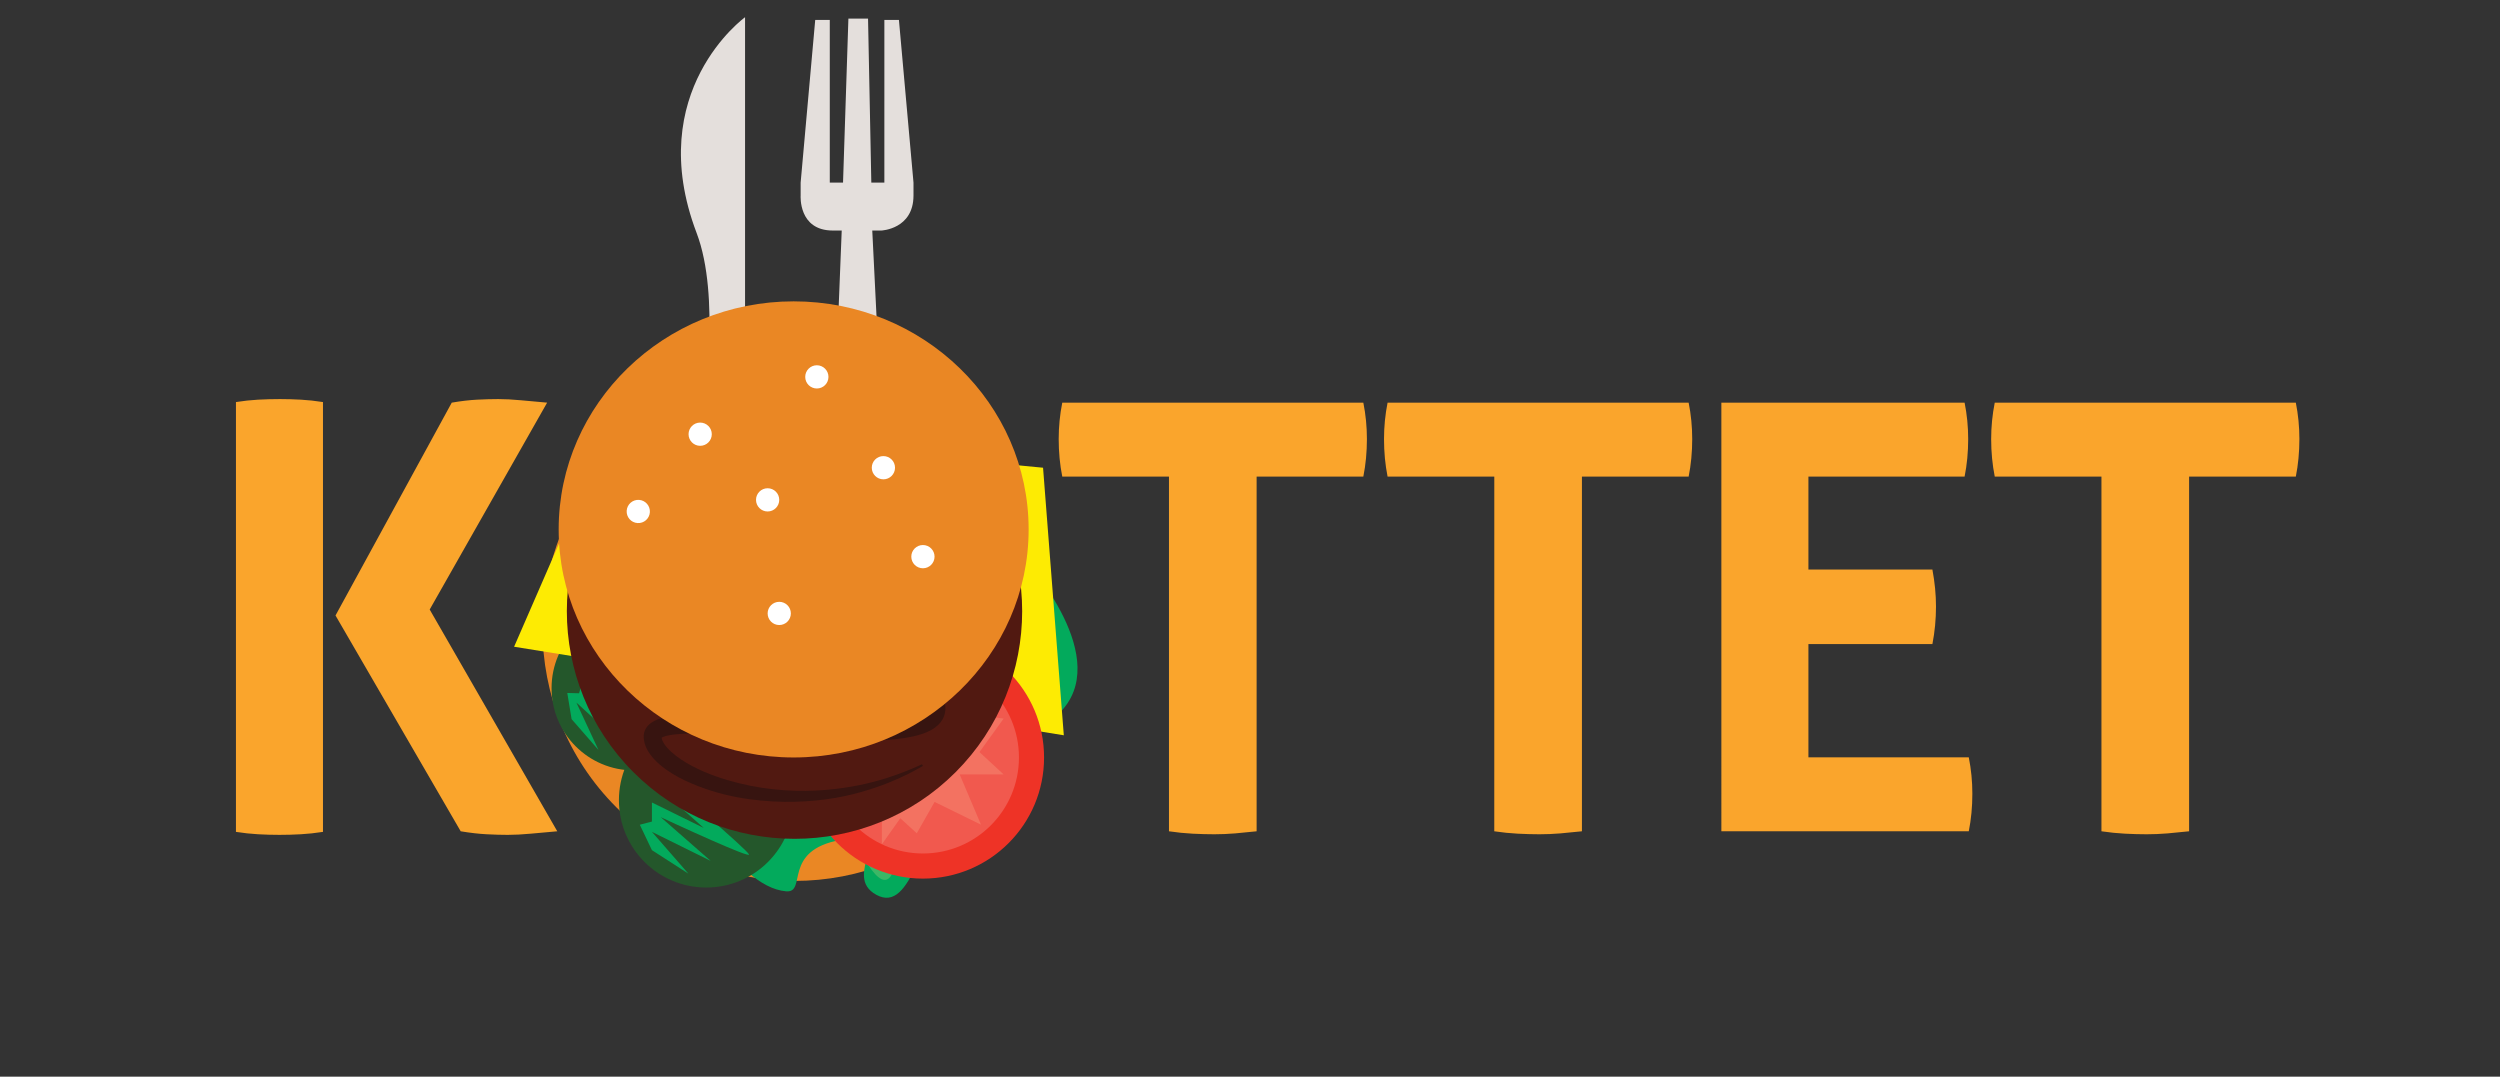 <?xml version="1.0" encoding="utf-8"?>
<!-- Generator: Adobe Illustrator 16.0.0, SVG Export Plug-In . SVG Version: 6.00 Build 0)  -->
<!DOCTYPE svg PUBLIC "-//W3C//DTD SVG 1.1//EN" "http://www.w3.org/Graphics/SVG/1.1/DTD/svg11.dtd">
<svg version="1.1" id="Layer_1" xmlns="http://www.w3.org/2000/svg" xmlns:xlink="http://www.w3.org/1999/xlink" x="0px" y="0px"
	 width="355.527px" height="153.111px" viewBox="0 0 355.527 153.111" enable-background="new 0 0 355.527 153.111"
	 xml:space="preserve">
<rect x="0" y="0" width="355.527" height="153.111" fill="#333333" stroke="none"/>
<g>
	<path fill="#E4DFDC" d="M127.837,2.833l-2.07,0.002l-0.001,23.132h-1.855l-0.466-23.322l-2.793,0.001l-0.763,23.321h-1.885V2.835
		h-2.071l-2.072,23.132l-0.001,1.838c0,0-0.346,4.979,4.569,4.979c0.453,0.002,0.868,0,1.273,0l-0.954,23.819h6.478l-1.18-23.819
		c0.886,0,1.293,0,1.293,0s4.568-0.185,4.569-4.979v-1.838L127.837,2.833z"/>
	<path fill="#E4DFDC" d="M100.047,57.363h5.908V2.448c0,0-14.558,10.508-6.887,30.687C102.512,42.187,100.047,57.363,100.047,57.363
		z"/>
	<path fill="#EA8724" d="M138.342,114.792c-13.981,13.98-36.729,13.98-50.708,0c-13.981-13.98-13.981-36.728,0-50.707
		c13.979-13.982,36.728-13.982,50.708,0C152.32,78.064,152.32,100.812,138.342,114.792z"/>
	<path fill="#FAA52C" d="M33.555,57.177c1.072-0.17,2.119-0.282,3.136-0.34c1.017-0.054,2.062-0.084,3.137-0.084
		c0.96,0,1.949,0.03,2.967,0.084c1.018,0.058,2.062,0.169,3.136,0.34v61.125c-1.075,0.167-2.12,0.283-3.136,0.338
		c-1.018,0.058-2.036,0.086-3.052,0.086c-1.018,0-2.036-0.028-3.053-0.086c-1.018-0.055-2.064-0.171-3.136-0.338L33.555,57.177
		L33.555,57.177z M47.713,87.528l16.532-30.267c1.3-0.225,2.501-0.366,3.604-0.425c1.101-0.054,2.103-0.083,3.008-0.083
		c0.961,0,2.035,0.056,3.221,0.169c1.188,0.114,2.431,0.227,3.731,0.338L61.106,86.68l18.144,31.538
		c-1.301,0.111-2.558,0.226-3.772,0.34c-1.218,0.111-2.305,0.169-3.265,0.169c-0.904,0-1.908-0.028-3.009-0.086
		c-1.102-0.056-2.333-0.198-3.689-0.423L47.713,87.528z"/>
	<path fill="#FAA52C" d="M166.242,67.775h-15.176c-0.34-1.695-0.509-3.476-0.509-5.343c0-1.75,0.17-3.475,0.509-5.171h42.815
		c0.338,1.695,0.509,3.42,0.509,5.171c0,1.867-0.17,3.646-0.509,5.343h-15.176v50.443c-1.018,0.111-2.036,0.213-3.053,0.299
		c-1.018,0.084-2.007,0.125-2.967,0.125c-0.961,0-1.993-0.029-3.096-0.084c-1.102-0.058-2.216-0.17-3.348-0.34V67.775
		L166.242,67.775z"/>
	<path fill="#FAA52C" d="M212.505,67.775h-15.177c-0.338-1.695-0.506-3.476-0.506-5.343c0-1.75,0.169-3.475,0.506-5.171h42.816
		c0.338,1.695,0.507,3.42,0.507,5.171c0,1.867-0.168,3.646-0.507,5.343h-15.177v50.443c-1.019,0.111-2.035,0.213-3.054,0.299
		c-1.016,0.084-2.006,0.125-2.967,0.125c-0.963,0-1.992-0.029-3.093-0.084c-1.103-0.058-2.22-0.17-3.351-0.34L212.505,67.775
		L212.505,67.775z"/>
	<path fill="#FAA52C" d="M244.797,57.26h34.59c0.34,1.695,0.51,3.42,0.51,5.171c0,1.867-0.169,3.646-0.51,5.343h-22.211v13.224
		h17.633c0.339,1.811,0.51,3.562,0.51,5.258c0,1.808-0.17,3.591-0.51,5.341h-17.633v16.107h22.805
		c0.341,1.695,0.509,3.421,0.509,5.172c0,1.864-0.167,3.646-0.509,5.34h-35.183L244.797,57.26L244.797,57.26z"/>
	<path fill="#FAA52C" d="M298.851,67.775h-15.176c-0.338-1.695-0.51-3.476-0.51-5.343c0-1.75,0.171-3.475,0.51-5.171h42.816
		c0.337,1.695,0.508,3.42,0.508,5.171c0,1.867-0.17,3.646-0.508,5.343h-15.178v50.443c-1.018,0.111-2.036,0.213-3.053,0.299
		c-1.018,0.084-2.008,0.125-2.967,0.125c-0.963,0-1.993-0.029-3.095-0.084c-1.103-0.058-2.219-0.17-3.349-0.34V67.775
		L298.851,67.775z"/>
	<path fill="#03AA5C" d="M145.364,79.161c0,0,12.646,13.543,5.881,21.602c-6.763,8.058-9.219,4.358-14.755,10.854
		c-5.536,6.494-6.72,18.415-11.85,15.643c-5.127-2.774,3.334-9.308-5.083-7.815c-8.419,1.492-4.71,7.575-7.77,7.31
		c-7.387-0.64-14.33-15.29-14.33-15.29L145.364,79.161z"/>
	<circle fill="#24572B" cx="100.437" cy="113.797" r="12.42"/>
	<path fill="#03AA5C" d="M92.709,120.898l5.19,3.347l-5.19-5.946l8.356,4.128l-7.104-6.219c0,0,3.91,1.826,7.367,3.346
		c2.805,1.232,5.311,2.264,5.189,1.955c-0.271-0.687-11.859-10.591-11.859-10.591l11.088,6.664l-12.062-8.335l-0.976,1.951
		l7.372,6.546l-7.372-3.622v2.715l-1.722,0.448L92.709,120.898z"/>
	<path fill="#3CB766" d="M126.698,124.561c0,0,6.145-10.681,2.612-9.557c-3.533,1.122-5.155,0.484-8.458,2.817
		C120.852,117.821,124.737,127.559,126.698,124.561z"/>
	<path fill="#3CB766" d="M91.398,57.363c0,0-1.777-2.762,4.82-5.874c5.383-2.538,8.919,1.356,12.219,0.46
		c3.299-0.895-5.062,4.474-16.334,5.413"/>
	<circle fill="#24572B" cx="90.141" cy="97.859" r="11.703"/>
	<path fill="#03AA5C" d="M81.287,102.268l3.823,4.387l-3.143-6.741l6.484,5.923l-4.803-7.487c0,0,3.063,2.675,5.795,4.953
		c2.215,1.848,4.216,3.438,4.185,3.129c-0.066-0.692-7.962-12.688-7.962-12.688l8.293,8.932l-8.739-10.7l-1.394,1.509l4.96,7.854
		l-5.726-5.205l-0.71,2.458l-1.676-0.043L81.287,102.268z"/>
	<polygon fill="#FDEB03" points="86.74,60.666 148.333,66.514 151.285,104.566 73.11,91.974 	"/>
	<circle fill="#EE3326" cx="131.25" cy="107.72" r="17.228"/>
	<circle fill="#F1594E" cx="131.251" cy="107.72" r="13.654"/>
	<polygon fill="#F37261" points="134.069,101.085 142.728,102.19 139.29,106.954 142.728,110.131 136.474,110.131 139.509,117.278 
		132.908,114.043 130.376,118.504 128.034,116.362 125.413,120.066 125.413,112.315 	"/>
	<path fill="#511911" d="M135.891,109.818c-12.63,12.63-33.179,12.63-45.808,0c-12.629-12.63-12.629-33.178,0-45.807
		c12.629-12.63,33.178-12.63,45.808,0C148.521,76.64,148.521,97.188,135.891,109.818z"/>
	<g>
		<path fill="#371410" d="M93.915,86.689c0,0,0.809-0.318,2.359-0.811c1.552-0.478,3.851-1.13,6.843-1.694
			c2.989-0.556,6.675-1.073,10.954-1.064c4.261,0.003,9.176,0.525,14.204,2.441c1.255,0.47,2.495,1.072,3.726,1.742
			c0.628,0.341,1.183,0.711,1.847,1.114c0.105,0.071,0.366,0.254,0.569,0.461c0.111,0.117,0.229,0.241,0.354,0.464
			c0.114,0.189,0.256,0.565,0.204,0.981c-0.023,0.214-0.094,0.4-0.183,0.571c-0.083,0.143-0.19,0.284-0.276,0.365
			c-0.193,0.193-0.344,0.279-0.491,0.366c-0.282,0.154-0.505,0.227-0.723,0.294c-0.847,0.247-1.567,0.306-2.313,0.384
			c-0.738,0.066-1.469,0.103-2.202,0.131c-1.464,0.057-2.937,0.066-4.428,0.039c-2.979-0.027-6.023-0.17-9.131-0.3
			c-3.106-0.128-6.279-0.258-9.502-0.332c-1.611-0.037-3.237-0.059-4.872-0.052c-1.634,0.026-3.279,0.082-4.926,0.197
			c-1.644,0.129-3.299,0.325-4.89,0.713c-0.782,0.204-1.585,0.455-2.18,0.894c-0.293,0.218-0.495,0.48-0.528,0.748
			c-0.007,0.082-0.011,0.109,0,0.233c0.011,0.058,0.022,0.113,0.048,0.188c0.05,0.134,0.136,0.264,0.25,0.382
			c0.48,0.482,1.293,0.76,2.072,0.962c0.799,0.194,1.629,0.312,2.465,0.403c1.674,0.177,3.377,0.232,5.084,0.229
			c3.416-0.003,6.855-0.139,10.298-0.299c3.444-0.153,6.894-0.34,10.352-0.377c1.73-0.024,3.461-0.015,5.199,0.069
			c1.738,0.088,3.48,0.212,5.254,0.565c0.887,0.184,1.784,0.406,2.711,0.837c0.461,0.221,0.94,0.495,1.396,0.932
			c0.452,0.42,0.871,1.102,0.961,1.842c0.015,0.092,0.019,0.182,0.025,0.271c0.001,0.07,0.005,0.035,0.004,0.189l-0.001,0.078
			c0.003,0.049-0.023,0.36-0.059,0.518c-0.069,0.353-0.204,0.697-0.385,1.001c-0.366,0.612-0.864,1.01-1.33,1.309
			c-0.948,0.574-1.862,0.828-2.75,1.038c-1.775,0.392-3.481,0.514-5.167,0.592c-1.682,0.072-3.337,0.069-4.972,0.04
			c-3.267-0.09-6.452-0.293-9.557-0.479c-3.102-0.206-6.128-0.437-9.043-0.524c-1.455-0.045-2.887-0.049-4.248,0.022
			c-0.675,0.042-1.34,0.107-1.923,0.23c-0.286,0.062-0.56,0.141-0.75,0.227c-0.201,0.077-0.277,0.184-0.212,0.085
			c0.026-0.053,0.039-0.119,0.03-0.166l0.005,0.131c0.001,0.05,0.004,0.086,0.009,0.082c0.011,0.024-0.002,0.017,0.014,0.071
			c0.04,0.179,0.121,0.388,0.248,0.603c0.25,0.43,0.632,0.868,1.068,1.265c0.875,0.798,1.927,1.477,3.007,2.048
			c2.173,1.146,4.476,1.905,6.696,2.452c2.225,0.55,4.397,0.855,6.45,0.994c4.112,0.274,7.726-0.15,10.642-0.732
			c2.92-0.597,5.145-1.401,6.635-1.993c0.749-0.294,1.313-0.542,1.693-0.714c0.378-0.173,0.574-0.263,0.574-0.263l0.127,0.241
			c0,0-0.188,0.107-0.553,0.315c-0.364,0.207-0.91,0.509-1.638,0.871c-1.453,0.728-3.655,1.693-6.6,2.526
			c-2.936,0.845-6.652,1.449-10.945,1.396c-4.276-0.08-9.189-0.726-14.116-3.041c-1.223-0.594-2.451-1.293-3.595-2.276
			c-0.569-0.495-1.123-1.063-1.587-1.804c-0.231-0.368-0.434-0.796-0.561-1.288c-0.035-0.111-0.061-0.293-0.083-0.438
			c-0.014-0.089-0.019-0.139-0.02-0.175l-0.008-0.13c-0.026-0.393,0.057-0.812,0.247-1.173c0.398-0.728,0.945-1.018,1.372-1.238
			c0.445-0.213,0.854-0.331,1.256-0.435c0.799-0.195,1.558-0.288,2.316-0.358c1.511-0.138,3.004-0.14,4.511-0.125
			c3.008,0.046,6.059,0.213,9.165,0.387c3.104,0.196,6.264,0.401,9.458,0.501c1.595,0.062,3.201,0.097,4.799,0.062
			c1.593-0.038,3.201-0.132,4.683-0.431c0.729-0.148,1.444-0.365,1.935-0.656c0.238-0.144,0.406-0.297,0.474-0.407
			c0.037-0.058,0.056-0.105,0.071-0.166c0.004-0.05,0.007,0.053,0.014-0.106l0.003-0.078c-0.002,0.101-0.002,0.014-0.002,0.032
			c0-0.016,0.001-0.032-0.002-0.044c-0.011-0.1-0.037-0.188-0.191-0.351c-0.147-0.154-0.4-0.325-0.698-0.472
			c-0.6-0.299-1.352-0.517-2.121-0.689c-3.13-0.668-6.563-0.775-9.955-0.905c-3.41-0.092-6.854-0.129-10.302-0.156
			c-3.451-0.039-6.907-0.041-10.358-0.209c-1.724-0.094-3.449-0.196-5.168-0.419c-0.86-0.116-1.719-0.263-2.571-0.491
			c-0.843-0.243-1.731-0.494-2.47-1.221c-0.177-0.188-0.334-0.417-0.429-0.684c-0.044-0.126-0.079-0.277-0.093-0.43
			c-0.009-0.087-0.011-0.271,0.01-0.4c0.088-0.585,0.488-1.016,0.866-1.292c0.789-0.551,1.631-0.808,2.463-1.041
			c1.672-0.436,3.353-0.634,5.019-0.811c1.665-0.179,3.324-0.292,4.97-0.378c1.645-0.102,3.279-0.179,4.899-0.237
			c3.24-0.119,6.424-0.175,9.538-0.222c3.105-0.044,6.144-0.087,9.102-0.128c1.471-0.033,2.921-0.055,4.333-0.113
			c0.705-0.031,1.401-0.071,2.074-0.135c0.661-0.065,1.345-0.157,1.841-0.295c0.116-0.032,0.224-0.072,0.247-0.087
			c0.002-0.001,0.001-0.005-0.07,0.062c-0.05,0.048-0.192,0.231-0.223,0.489c-0.033,0.245,0.064,0.442,0.087,0.487
			c0.043,0.07,0.046,0.064,0.039,0.057c-0.04-0.038-0.056-0.058-0.232-0.184c-0.507-0.308-1.076-0.702-1.626-1.01
			c-1.121-0.63-2.252-1.203-3.412-1.656c-4.616-1.897-9.276-2.546-13.386-2.768c-4.127-0.188-7.759,0.055-10.731,0.385
			c-2.977,0.331-5.301,0.755-6.881,1.067C94.83,86.723,94,86.945,94,86.945L93.915,86.689z"/>
	</g>
	<path fill="#EA8724" d="M112.865,107.72c-18.425,0-33.417-14.549-33.417-32.432s14.991-32.433,33.417-32.433
		c18.428,0,33.419,14.549,33.418,32.433C146.283,93.171,131.292,107.72,112.865,107.72z"/>
	<path fill="#FFFFFF" d="M92.418,72.849c-0.062,0.911-0.849,1.599-1.759,1.535c-0.911-0.06-1.598-0.848-1.538-1.758
		c0.063-0.911,0.851-1.599,1.76-1.537C91.792,71.151,92.48,71.939,92.418,72.849z"/>
	<circle fill="#FFFFFF" cx="109.165" cy="71.086" r="1.652"/>
	<circle fill="#FFFFFF" cx="125.629" cy="66.514" r="1.653"/>
	<path fill="#FFFFFF" d="M117.816,53.598c0,0.913-0.74,1.651-1.651,1.651c-0.913,0-1.654-0.739-1.654-1.651
		c0-0.913,0.741-1.653,1.654-1.653C117.075,51.945,117.816,52.685,117.816,53.598z"/>
	<circle fill="#FFFFFF" cx="99.572" cy="61.748" r="1.652"/>
	<circle fill="#FFFFFF" cx="131.25" cy="79.162" r="1.653"/>
	<circle fill="#FFFFFF" cx="110.817" cy="87.236" r="1.651"/>
</g>
</svg>
